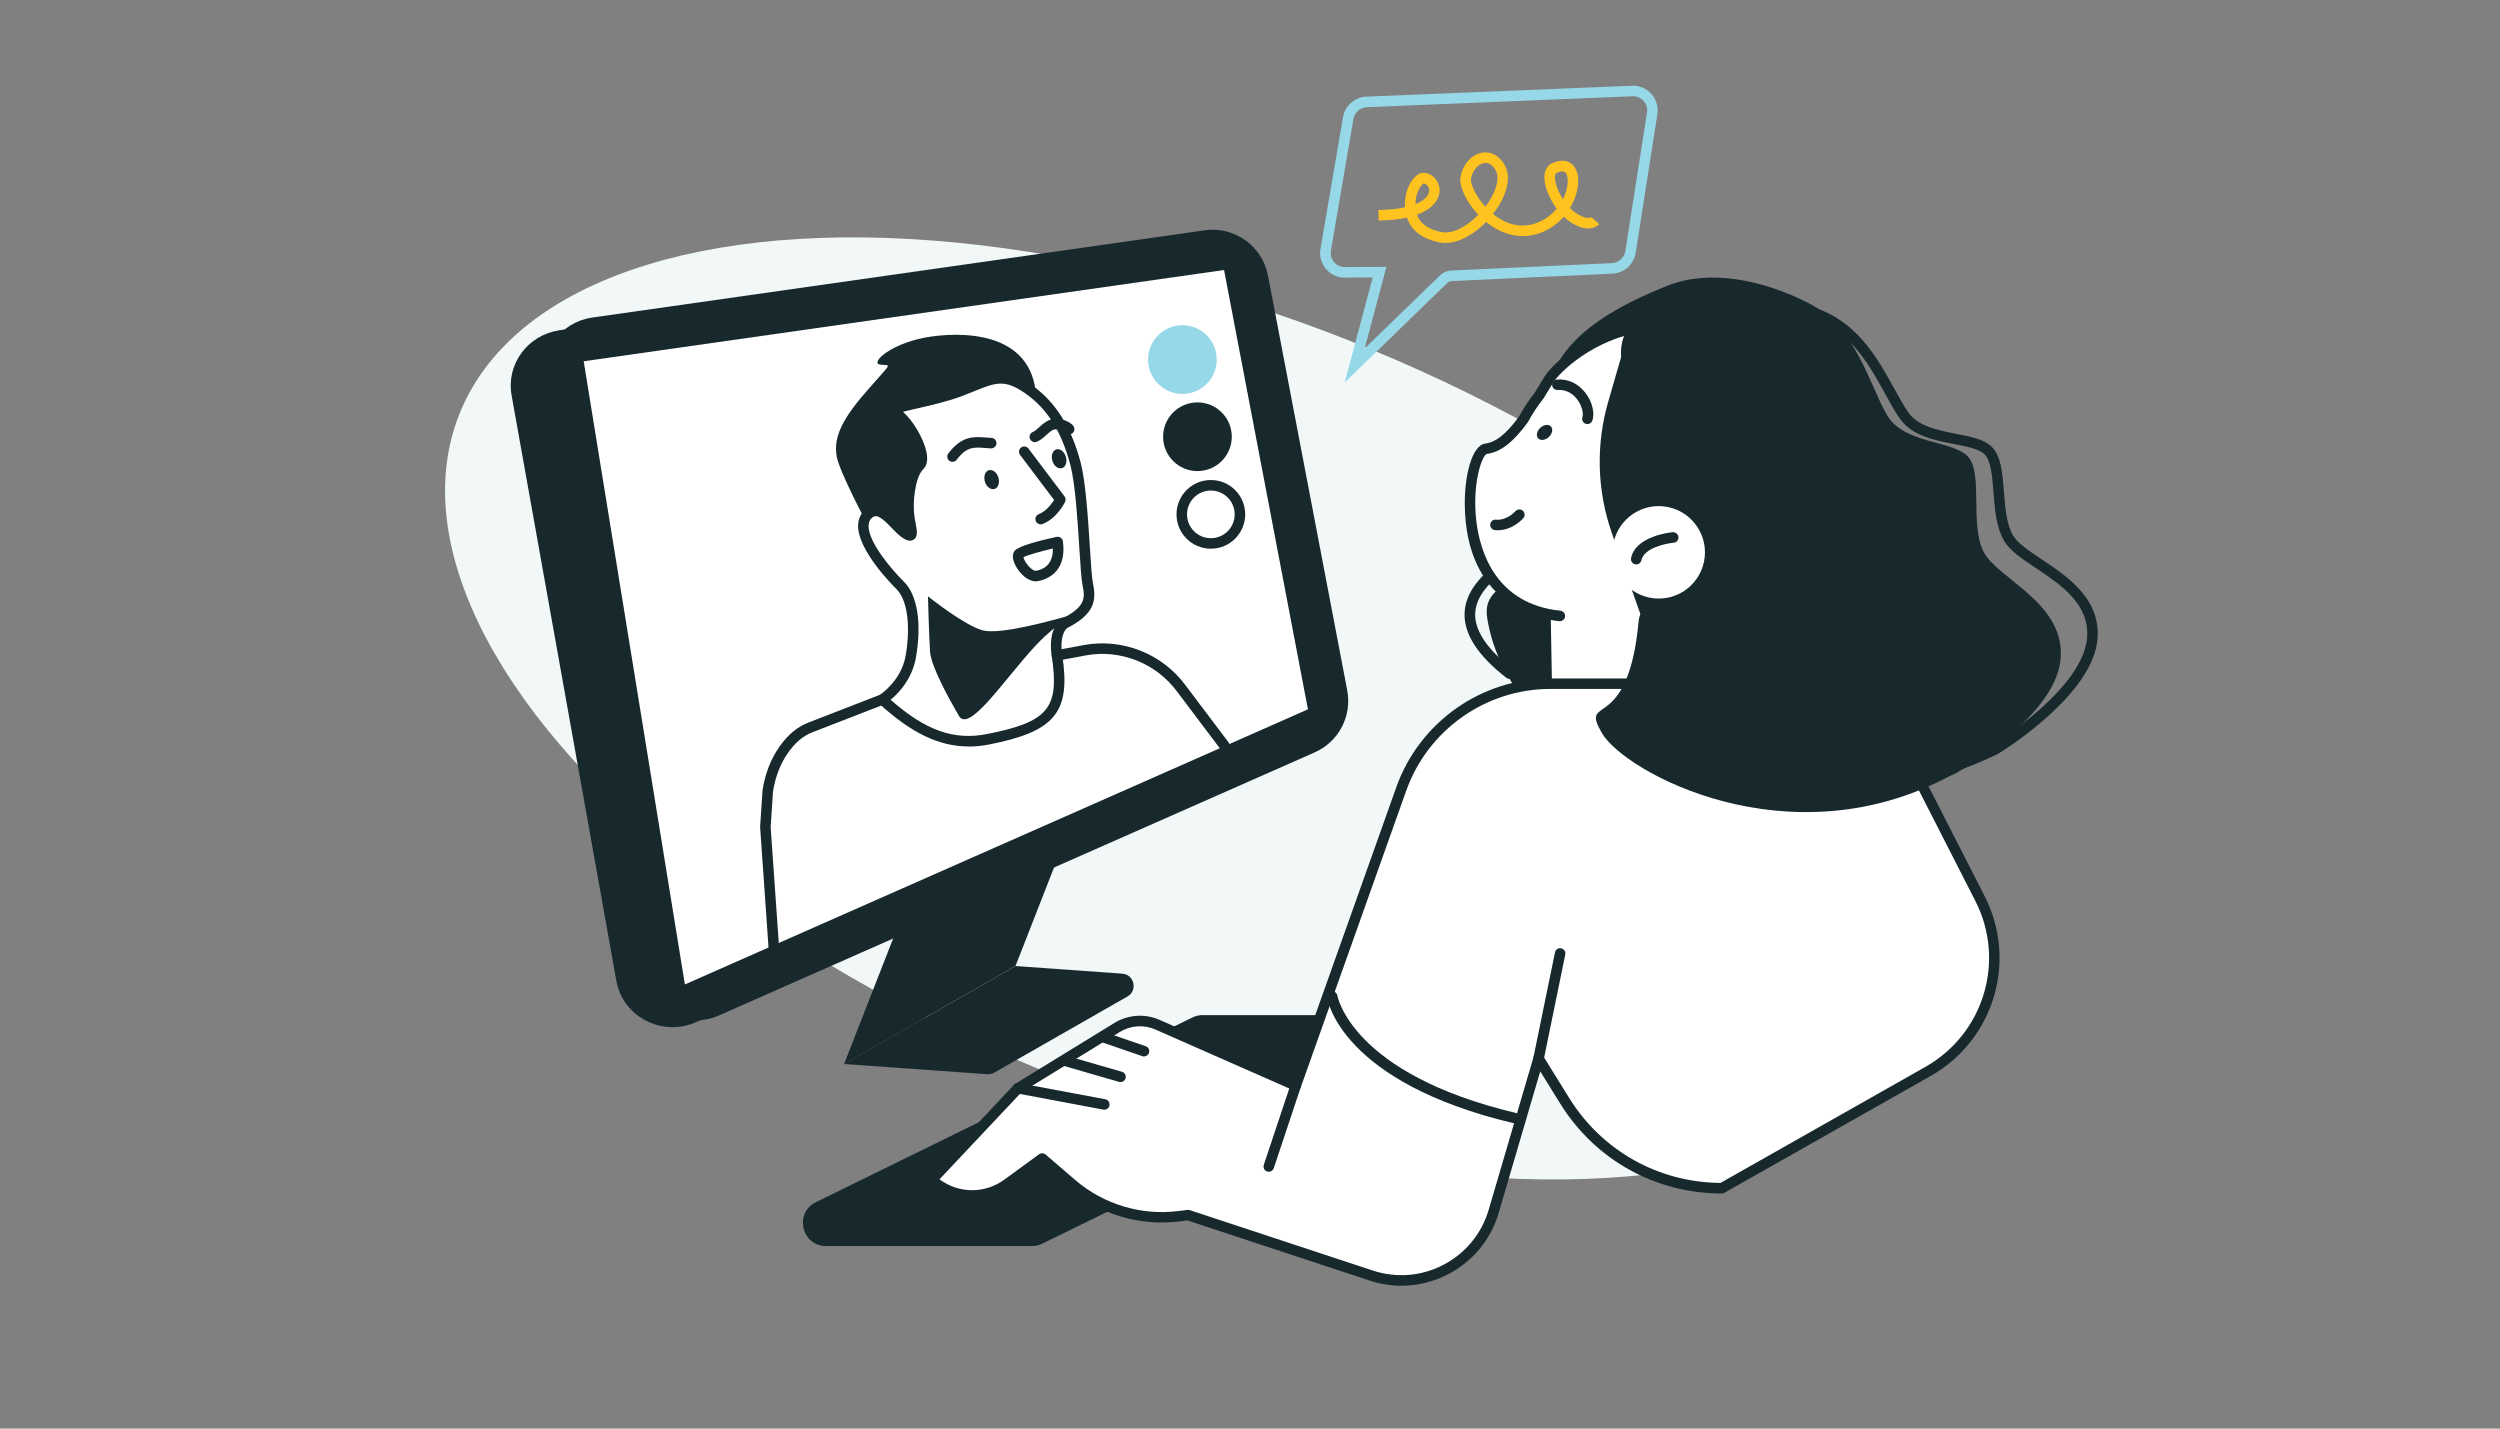 <svg width="700" height="400" viewBox="0 0 700 400" fill="none" xmlns="http://www.w3.org/2000/svg">
<rect x="0" y="0" width="700" height="400" fill="#808080" stroke="none"/>
<g clip-path="url(#clip0_555_7978)">
<mask id="mask0_555_7978" style="mask-type:alpha" maskUnits="userSpaceOnUse" x="0" y="0" width="700" height="400">
<rect width="700" height="400" fill="#F5F5F5"/>
</mask>
<g mask="url(#mask0_555_7978)">
<ellipse cx="336.843" cy="198.359" rx="223.935" ry="110.837" transform="rotate(21.555 336.843 198.359)" fill="#F2F7F8"/>
<path d="M288.956 348.904H231.304C224.442 348.904 222.292 339.626 228.447 336.608L333.884 284.89C334.768 284.448 335.755 284.228 336.741 284.228H394.393C401.255 284.228 403.405 293.505 397.25 296.524L291.813 348.241C290.929 348.683 289.942 348.904 288.956 348.904Z" fill="#18292D"/>
<path d="M284.332 270.503L236.34 297.937L269.65 212.719L317.641 185.299L284.332 270.503Z" fill="#18292D"/>
<path d="M284.332 270.503L236.34 297.923L276.438 300.779C277.116 300.824 277.793 300.676 278.382 300.338L315.698 279.015C318.628 277.336 317.612 272.874 314.24 272.624L284.332 270.488V270.503Z" fill="#18292D"/>
<path d="M506.988 222.703C497.284 222.703 487.418 221.642 477.566 219.507C454.122 214.412 436.245 204.31 432.519 197.477C431.12 194.93 431.606 192.603 433.801 191.248C441.988 186.227 439.75 159.146 438.115 139.369C437.453 131.432 436.893 124.569 436.981 119.71C437.217 106.118 448.276 93.984 468.981 84.618C479.731 79.759 494.692 80.569 510.051 86.856C520.728 91.23 526.088 100.993 530.402 108.827C531.787 111.346 533.097 113.731 534.393 115.557C537.132 119.415 542.772 120.505 547.75 121.477C551.74 122.257 555.525 122.979 557.675 125.085C560.325 127.662 560.694 132.492 561.091 137.602C561.445 142.108 561.813 146.761 563.668 149.957C564.935 152.122 568.204 154.301 571.664 156.613C578.939 161.473 587.995 167.51 587.333 178.54C586.361 194.606 560.414 210.495 559.309 211.158C559.265 211.187 559.236 211.202 559.192 211.217C543.45 218.815 525.543 222.688 506.988 222.688V222.703ZM484.958 84.427C479.48 84.427 474.459 85.384 470.203 87.313C456.537 93.498 440.192 104.145 439.927 119.769C439.853 124.481 440.413 131.27 441.06 139.133C442.857 160.81 445.081 187.802 435.347 193.766C434.905 194.046 434.228 194.459 435.111 196.064C437.909 201.188 453.533 211.261 478.199 216.621C494.427 220.14 526.338 223.792 557.851 208.595C559.206 207.756 583.533 192.544 584.402 178.348C584.962 169.012 577.039 163.726 570.045 159.057C566.127 156.436 562.741 154.183 561.135 151.429C558.941 147.66 558.544 142.653 558.175 137.823C557.822 133.272 557.483 128.987 555.628 127.176C554.096 125.689 550.754 125.041 547.19 124.349C541.668 123.274 535.409 122.066 531.993 117.251C530.594 115.292 529.254 112.833 527.825 110.241C523.746 102.805 518.666 93.542 508.947 89.566C500.568 86.135 492.336 84.397 484.958 84.397V84.427Z" fill="#18292D"/>
<path d="M547.603 216.533C547.603 216.533 574.963 201.35 576.907 185.078C578.851 168.806 559.001 162.121 555.29 154.286C551.594 146.452 555.231 132.772 551.137 127.986C547.043 123.2 533.186 124.481 528.356 116.22C523.526 107.959 519.8 91.716 506.547 84.942C493.294 78.168 478.406 75.37 466.861 80.009C455.316 84.648 432.049 95 433.595 113.687C438.219 169.763 414.142 158.675 416.425 173.106C422.521 211.835 482.028 244.939 547.603 216.533Z" fill="#18292D"/>
<path d="M422.698 190.1C422.389 190.1 422.065 189.997 421.8 189.79C413.906 183.694 409.96 177.671 410.078 171.898C410.166 166.803 413.391 161.944 419.664 157.452C431.622 148.882 433.566 135.673 433.58 135.54C433.698 134.73 434.42 134.171 435.244 134.288C436.054 134.392 436.614 135.143 436.511 135.938C436.437 136.527 434.405 150.516 421.402 159.838C415.939 163.755 413.126 167.834 413.052 171.943C412.964 176.729 416.528 181.941 423.64 187.449C424.288 187.95 424.406 188.877 423.905 189.511C423.611 189.879 423.184 190.085 422.742 190.085L422.698 190.1Z" fill="#18292D"/>
<path d="M483.295 236.56L433.536 216.518L432.623 166.376L479.172 165.537L483.295 236.56Z" fill="white"/>
<path d="M483.295 238.032C483.103 238.032 482.927 238.003 482.75 237.929L432.991 217.887C432.446 217.667 432.078 217.136 432.063 216.547L431.165 166.406C431.165 165.596 431.798 164.918 432.608 164.904L479.157 164.064C479.878 164.05 480.6 164.668 480.659 165.449L484.782 236.472C484.811 236.972 484.576 237.458 484.178 237.753C483.928 237.929 483.619 238.032 483.324 238.032H483.295ZM434.979 215.517L481.69 234.336L477.787 167.039L434.125 167.834L434.979 215.531V215.517Z" fill="#18292D"/>
<path d="M554.391 251.566L523.687 191.44H434.124C415.378 191.44 398.65 203.235 392.362 220.906L362.821 303.975L324.107 286.922C320.44 285.303 316.214 285.597 312.798 287.688L285.025 304.741L260.859 330.423L262.288 331.468C268.178 335.798 276.204 335.798 282.109 331.483L291.828 324.385L300.133 331.527C308.395 338.64 319.277 341.924 330.101 340.554L332.619 340.245L383.938 357.18C398.414 361.951 413.964 353.793 418.264 339.17L430.811 296.435L438.159 308.275C447.598 323.487 464.239 332.72 482.131 332.72L539.856 300.028C556.894 290.383 563.3 269.016 554.405 251.58L554.391 251.566Z" fill="white"/>
<path d="M392.42 360.007C389.416 360.007 386.412 359.521 383.467 358.549L332.456 341.717L330.262 341.997C319.071 343.411 307.717 339.98 299.161 332.617L291.739 326.24L282.963 332.661C276.513 337.373 267.854 337.373 261.404 332.646L259.976 331.601C259.637 331.35 259.416 330.967 259.387 330.555C259.342 330.128 259.49 329.716 259.784 329.406L283.949 303.725C284.038 303.636 284.141 303.548 284.259 303.474L312.032 286.422C315.86 284.08 320.587 283.756 324.696 285.568L361.952 301.987L390.962 220.42C397.442 202.204 414.774 189.967 434.109 189.967H523.672C524.232 189.967 524.732 190.276 524.983 190.777L555.686 250.903C564.978 269.089 558.322 291.237 540.548 301.295L482.823 333.986C482.602 334.104 482.351 334.178 482.101 334.178C463.561 334.178 446.656 324.783 436.878 309.026L431.267 299.984L419.648 339.567C417.454 347.033 412.462 353.13 405.571 356.738C401.433 358.917 396.926 360.007 392.406 360.007H392.42ZM332.604 338.743C332.766 338.743 332.913 338.772 333.06 338.816L384.38 355.751C390.992 357.931 398.046 357.356 404.216 354.117C410.386 350.877 414.863 345.414 416.836 338.728L429.382 295.993C429.544 295.434 430.015 295.022 430.605 294.948C431.179 294.874 431.753 295.139 432.048 295.625L439.396 307.465C448.57 322.235 464.371 331.085 481.733 331.218L539.12 298.718C555.51 289.426 561.65 269.001 553.08 252.228L522.789 192.898H434.124C416.041 192.898 399.813 204.34 393.746 221.392L364.206 304.461C364.073 304.844 363.778 305.153 363.396 305.315C363.027 305.477 362.6 305.477 362.217 305.315L323.503 288.262C320.278 286.849 316.567 287.099 313.563 288.94L285.952 305.889L263.053 330.216L263.142 330.275C268.546 334.237 275.806 334.251 281.225 330.29L290.944 323.192C291.504 322.795 292.255 322.824 292.77 323.266L301.076 330.408C309.013 337.226 319.527 340.392 329.894 339.096L332.412 338.787C332.412 338.787 332.53 338.787 332.589 338.787L332.604 338.743Z" fill="#18292D"/>
<path d="M468.598 181.809C479.76 180.616 490.613 175.197 498.58 165.802C514.646 146.82 512.422 119.239 494.398 103.261C464.828 77.049 437.379 100.139 433.609 106.427C432.726 107.9 431.857 109.328 431.018 110.698C429.324 112.833 427.866 115.071 426.6 117.383C423.242 122.007 419.929 125.129 416.13 125.615C410.313 126.366 404.644 169.086 436.776 172.443L468.613 181.809H468.598Z" fill="white"/>
<path d="M468.584 183.282C467.847 183.282 467.199 182.722 467.126 181.971C467.037 181.161 467.626 180.439 468.436 180.351C479.702 179.144 490.01 173.651 497.446 164.859C512.879 146.629 511.112 120.063 493.412 104.365C482.824 94.985 471.544 91.127 459.866 92.909C446.23 95 436.628 104.233 434.847 107.193C433.963 108.665 433.094 110.094 432.24 111.478C432.211 111.522 432.181 111.581 432.137 111.625C430.517 113.672 429.074 115.852 427.867 118.105C427.837 118.164 427.808 118.223 427.764 118.267C423.67 123.877 420.135 126.602 416.292 127.102C414.878 127.603 412.154 135.658 413.376 145.922C414.392 154.478 418.81 169.115 436.908 171C437.718 171.089 438.307 171.81 438.219 172.62C438.131 173.43 437.424 174.004 436.599 173.931C430.473 173.297 410.461 169.056 410.137 141.357C410.048 133.405 412.036 124.687 415.924 124.187C418.884 123.804 421.785 121.477 425.334 116.617C426.6 114.276 428.102 112.008 429.781 109.873C430.606 108.533 431.445 107.134 432.314 105.691C434.979 101.273 445.655 92.128 459.409 90.022C471.985 88.093 484.075 92.187 495.355 102.186C514.263 118.944 516.163 147.321 499.685 166.789C491.747 176.154 480.762 182.03 468.746 183.311C468.687 183.311 468.643 183.311 468.584 183.311V183.282Z" fill="#18292D"/>
<path d="M503.528 97.444C491.247 87.048 475.033 84.221 460.322 88.373C464.254 90.214 468.009 92.541 471.44 95.456C494.766 115.204 495.65 152.49 473.428 178.746C472.191 180.204 470.91 181.588 469.585 182.913C483.722 183.164 498.021 177.156 508.064 165.301C525.499 144.715 523.467 114.335 503.528 97.444Z" fill="#18292D"/>
<path d="M467.7 84.868C459.63 85.664 453.224 91.878 453.916 99.963L450.279 112.568C446.804 124.628 447.172 137.469 451.339 149.309L460.263 174.667C460.322 179.085 463.238 182.943 467.479 184.195L480.217 187.964L486.725 176.891L493.234 93.763C493.234 93.763 495.163 82.174 467.685 84.883L467.7 84.868Z" fill="#18292D"/>
<path d="M419.355 148.47C419.105 148.47 418.854 148.47 418.589 148.44C417.779 148.367 417.19 147.645 417.264 146.835C417.338 146.025 418.059 145.421 418.869 145.51C421.962 145.79 424.288 143.183 424.303 143.154C424.833 142.535 425.761 142.461 426.379 142.992C426.998 143.522 427.071 144.435 426.556 145.053C426.438 145.2 423.611 148.47 419.37 148.47H419.355Z" fill="#18292D"/>
<path d="M444.478 118.753C444.316 118.753 444.154 118.723 443.992 118.664C443.226 118.399 442.814 117.56 443.079 116.794C443.432 115.793 442.961 113.613 441.606 111.817C440.796 110.757 439.029 109.004 436.158 109.196C435.362 109.255 434.641 108.636 434.597 107.826C434.538 107.016 435.156 106.309 435.966 106.265C439.103 106.044 441.93 107.399 443.948 110.035C445.818 112.479 446.598 115.66 445.862 117.766C445.656 118.37 445.081 118.753 444.478 118.753Z" fill="#18292D"/>
<path d="M433.683 122.361C432.697 123.288 431.357 123.45 430.694 122.743C430.031 122.037 430.296 120.711 431.268 119.798C432.255 118.871 433.595 118.709 434.258 119.415C434.92 120.122 434.655 121.448 433.683 122.361Z" fill="#18292D"/>
<path d="M549.267 172.679C539.327 155.317 515.943 149.206 497.02 159.058C490.378 162.503 485.18 167.466 481.646 173.194C474.74 170.028 459.587 165.552 458.821 173.887C455.876 206.151 442.181 194.149 448.483 205.179C454.786 216.209 500.937 241.419 545.983 217.254C564.788 207.167 559.207 190.056 549.267 172.679Z" fill="#18292D"/>
<path d="M451.767 152.063C450.339 159.057 454.845 165.89 461.854 167.333C468.849 168.762 475.682 164.256 477.125 157.246C478.553 150.251 474.047 143.419 467.038 141.975C460.028 140.532 453.21 145.053 451.767 152.063Z" fill="white"/>
<path d="M458.143 158.027C458.04 158.027 457.951 158.027 457.848 157.997C457.053 157.835 456.538 157.055 456.7 156.26C457.981 150.016 467.936 149.044 468.363 149.014C469.158 148.956 469.894 149.545 469.968 150.354C470.041 151.164 469.452 151.886 468.642 151.96C466.36 152.166 460.293 153.462 459.601 156.863C459.453 157.555 458.85 158.041 458.158 158.041L458.143 158.027Z" fill="#18292D"/>
<path d="M309.204 310.719C309.116 310.719 309.028 310.719 308.924 310.69L284.759 306.154C283.964 306.007 283.434 305.241 283.581 304.431C283.728 303.636 284.494 303.106 285.304 303.253L309.469 307.789C310.265 307.936 310.795 308.702 310.647 309.512C310.515 310.219 309.896 310.719 309.204 310.719Z" fill="#18292D"/>
<path d="M313.74 302.988C313.607 302.988 313.475 302.974 313.328 302.929L297.659 298.394C296.879 298.173 296.422 297.348 296.658 296.568C296.879 295.787 297.703 295.331 298.484 295.567L314.152 300.102C314.933 300.323 315.389 301.148 315.154 301.928C314.962 302.576 314.373 302.988 313.74 302.988Z" fill="#18292D"/>
<path d="M320.337 295.817C320.175 295.817 320.013 295.787 319.851 295.728L308.895 291.959C308.129 291.694 307.717 290.854 307.982 290.088C308.247 289.323 309.086 288.91 309.852 289.175L320.808 292.945C321.574 293.21 321.986 294.05 321.721 294.815C321.515 295.419 320.941 295.802 320.322 295.802L320.337 295.817Z" fill="#18292D"/>
<path d="M355.268 328.096C355.121 328.096 354.959 328.066 354.797 328.022C354.031 327.772 353.604 326.933 353.869 326.152L361.423 303.489C361.674 302.723 362.513 302.296 363.279 302.561C364.044 302.812 364.472 303.651 364.206 304.431L356.652 327.095C356.446 327.713 355.872 328.096 355.253 328.096H355.268Z" fill="#18292D"/>
<path d="M430.797 297.893C430.694 297.893 430.606 297.893 430.503 297.864C429.707 297.702 429.192 296.921 429.354 296.126L435.392 266.674C435.554 265.879 436.319 265.364 437.129 265.526C437.924 265.688 438.44 266.468 438.278 267.263L432.24 296.715C432.093 297.407 431.489 297.893 430.797 297.893Z" fill="#18292D"/>
<path d="M373.027 279.044C373.027 279.044 376.429 301.707 424.008 313.031L373.027 279.044Z" fill="white"/>
<path d="M424.008 314.504C423.89 314.504 423.787 314.504 423.67 314.46C375.678 303.032 371.717 280.222 371.569 279.265C371.452 278.455 372.011 277.704 372.806 277.586C373.631 277.454 374.353 278.013 374.485 278.823C374.529 279.073 378.549 300.691 424.347 311.603C425.142 311.794 425.628 312.59 425.437 313.37C425.275 314.047 424.671 314.504 424.008 314.504Z" fill="#18292D"/>
<path d="M165.804 88.918L337.316 64.488C345.651 63.295 353.441 68.876 355.031 77.137L377.223 193.295C378.608 200.511 374.823 207.712 368.108 210.672L201.264 284.345C191.824 288.513 180.986 282.637 179.337 272.447L152.462 107.046C151.048 98.328 157.057 90.155 165.804 88.918Z" fill="#18292D"/>
<path d="M156.511 92.482L329.982 65.946C338.405 64.65 346.387 70.084 348.095 78.286L372.083 193.384C373.571 200.526 369.83 207.741 363.071 210.775L194.96 286.171C185.448 290.442 174.388 284.743 172.577 274.641L143.243 110.683C141.697 102.039 147.69 93.851 156.526 92.496L156.511 92.482Z" fill="#18292D"/>
<path d="M163.433 101.155L191.765 275.642L366.223 198.611L342.735 75.606L163.433 101.155Z" fill="white"/>
<path d="M245.161 151.12C245.161 151.12 237.062 136.306 234.735 129.517C232.409 122.729 236.429 116.588 243.277 108.798C250.124 101.008 249.388 102.525 246.413 102.083C243.438 101.641 249.785 95.766 260.83 94.219C271.874 92.673 291.474 93.719 290.09 114.615C288.706 135.511 255.587 166.214 245.161 151.135V151.12Z" fill="#18292D"/>
<path d="M247.09 195.857C247.09 195.857 253.658 191.764 255.042 183.9C256.426 176.036 255.881 167.657 252.067 163.917C248.253 160.177 237.975 148.47 243.202 143.89C246.678 140.842 250.344 147.012 253.216 149.132C256.087 151.268 255.307 149 254.63 145.053C253.952 141.107 254.703 133.066 257.472 130.371C260.24 127.677 253.864 116.735 250.418 115.484C246.972 114.232 260.741 112.715 269.149 109.446C277.558 106.177 280.562 103.88 287.807 108.872C295.067 113.864 298.91 121.389 301.134 129.871C303.357 138.338 303.667 159.337 304.58 163.681C305.493 168.04 304.889 171 298.233 174.461C296.819 175.197 295.082 177.966 295.936 183.547C298.248 198.7 294.581 203.471 276.615 206.99C266.145 209.037 257.472 205.385 247.075 195.857H247.09Z" fill="white"/>
<path d="M271.196 209.008C262.905 209.008 255.115 205.208 246.088 196.947C245.75 196.638 245.573 196.181 245.617 195.725C245.661 195.268 245.912 194.856 246.295 194.606C246.368 194.562 252.332 190.718 253.569 183.635C255.042 175.256 254.04 167.922 251.022 164.962C249.902 163.858 240.066 153.992 240.272 147.056C240.331 145.303 240.979 143.86 242.23 142.771C245.853 139.605 249.461 143.345 251.861 145.834C252.465 146.467 253.054 147.071 253.584 147.527C253.54 147.262 253.481 146.982 253.437 146.717C253.348 146.275 253.26 145.789 253.186 145.289C252.524 141.46 253.069 132.595 256.441 129.311C256.647 129.105 256.809 128.398 256.514 127.088C255.66 123.156 251.787 117.545 249.902 116.868C248.518 116.367 248.371 115.469 248.4 114.968C248.504 113.289 250.315 112.862 256.338 111.478C260.181 110.595 264.952 109.49 268.619 108.076C269.606 107.694 270.533 107.311 271.388 106.972C277.985 104.292 281.607 102.819 288.661 107.664C295.376 112.288 299.941 119.43 302.577 129.503C303.991 134.892 304.639 144.965 305.154 153.049C305.449 157.776 305.714 161.841 306.038 163.402C307.083 168.364 306.244 171.987 298.94 175.786C298.248 176.139 296.642 178.201 297.423 183.355C299.867 199.436 295.464 204.825 276.924 208.463C274.981 208.846 273.081 209.037 271.211 209.037L271.196 209.008ZM249.402 195.96C259.195 204.575 267.102 207.344 276.335 205.532C293.476 202.175 296.701 198.302 294.492 183.767C293.55 177.597 295.553 174.196 297.555 173.15C303.858 169.866 303.873 167.495 303.137 163.976C302.768 162.223 302.518 158.247 302.194 153.211C301.693 145.245 301.06 135.349 299.705 130.224C297.217 120.741 293.167 114.335 286.968 110.064C281.224 106.118 278.854 107.075 272.477 109.667C271.608 110.02 270.681 110.403 269.665 110.786C265.806 112.288 260.917 113.422 256.986 114.32C255.616 114.629 254.055 114.998 252.848 115.322C255.704 117.795 258.62 122.891 259.386 126.44C259.872 128.678 259.563 130.342 258.488 131.387C256.19 133.626 255.439 141.048 256.073 144.773C256.161 145.274 256.249 145.73 256.323 146.172C256.794 148.749 257.089 150.31 255.778 151.12C254.512 151.915 253.083 150.855 252.318 150.296C251.463 149.662 250.624 148.793 249.726 147.866C246.869 144.906 245.455 143.846 244.159 144.979C243.541 145.524 243.232 146.202 243.202 147.129C243.07 151.753 249.593 159.426 253.069 162.842C256.883 166.582 258.149 174.534 256.456 184.136C255.395 190.173 251.567 194.134 249.372 195.946L249.402 195.96Z" fill="#18292D"/>
<path d="M259.843 166.98C259.843 166.98 270.033 175.153 275.158 176.493C280.282 177.848 295.141 173.533 300.31 172.134C305.478 170.75 298.381 171.633 289.736 181.014C281.092 190.394 271.344 205.312 268.502 200.452C265.674 195.592 260.668 186.565 260.402 182.369C260.137 178.186 259.828 166.965 259.828 166.965L259.843 166.98Z" fill="#18292D"/>
<path d="M291.386 146.82C290.797 146.82 290.252 146.467 290.016 145.893C289.707 145.142 290.075 144.287 290.841 143.978C292.976 143.124 294.464 141.092 295.141 139.987L285.613 127.367C285.127 126.719 285.26 125.792 285.908 125.306C286.556 124.82 287.483 124.952 287.969 125.6L298.071 138.986C298.395 139.428 298.454 140.002 298.233 140.503C298.145 140.694 296.039 145.083 291.945 146.717C291.769 146.791 291.577 146.82 291.401 146.82H291.386Z" fill="#18292D"/>
<path d="M266.705 129.326C266.396 129.326 266.087 129.223 265.822 129.031C265.174 128.545 265.041 127.618 265.527 126.97C269.297 121.963 272.758 122.243 276.101 122.508C276.601 122.552 277.102 122.596 277.617 122.611C278.427 122.655 279.06 123.332 279.016 124.157C278.972 124.967 278.25 125.571 277.47 125.556C276.91 125.527 276.38 125.482 275.85 125.438C272.728 125.188 270.667 125.011 267.869 128.737C267.574 129.12 267.132 129.326 266.691 129.326H266.705Z" fill="#18292D"/>
<path d="M289.751 123.804C289.176 123.804 288.632 123.465 288.396 122.905C288.072 122.154 288.425 121.286 289.162 120.976C289.81 120.696 290.399 120.152 291.032 119.577C291.783 118.9 292.637 118.119 293.727 117.648C295.788 116.765 299.087 117.516 300.501 119.209C301.016 119.828 300.942 120.77 300.309 121.286C299.676 121.801 298.763 121.727 298.233 121.094C297.644 120.387 295.774 119.975 294.89 120.358C294.242 120.638 293.653 121.182 293.02 121.757C292.269 122.449 291.415 123.215 290.325 123.686C290.134 123.774 289.942 123.804 289.751 123.804Z" fill="#18292D"/>
<path d="M279.547 133.699C279.988 135.143 279.517 136.586 278.472 136.91C277.426 137.234 276.219 136.321 275.777 134.877C275.335 133.434 275.806 131.991 276.852 131.667C277.897 131.343 279.105 132.256 279.547 133.699Z" fill="#18292D"/>
<path d="M298.439 127.868C298.881 129.311 298.41 130.754 297.364 131.078C296.319 131.402 295.111 130.489 294.669 129.046C294.228 127.603 294.699 126.16 295.744 125.836C296.79 125.512 297.997 126.425 298.439 127.868Z" fill="#18292D"/>
<path d="M290.031 162.768C287.852 162.768 285.746 160.81 284.524 158.689C283.419 156.745 283.287 155.14 284.185 154.139C285.363 152.828 291.165 151.341 295.833 150.325C296.231 150.237 296.658 150.325 296.996 150.561C297.335 150.796 297.556 151.164 297.615 151.562C298.778 160.118 293.212 162.209 290.753 162.695C290.517 162.739 290.281 162.768 290.046 162.768H290.031ZM286.556 156.009C286.688 156.657 287.395 158.041 288.529 159.043C289.147 159.602 289.781 159.897 290.149 159.823C293.3 159.175 294.861 157.084 294.802 153.579C291.297 154.404 287.675 155.42 286.556 156.009Z" fill="#18292D"/>
<path d="M342.853 210.274C342.411 210.274 341.97 210.068 341.675 209.685L329.747 193.869C323.871 185.741 313.74 181.691 303.933 183.532L296.231 184.975C295.421 185.137 294.655 184.592 294.508 183.797C294.361 183.002 294.891 182.221 295.686 182.074L303.388 180.631C314.329 178.584 325.594 183.09 332.118 192.117L344.031 207.903C344.517 208.551 344.399 209.479 343.737 209.965C343.472 210.171 343.162 210.259 342.853 210.259V210.274Z" fill="#18292D"/>
<path d="M216.755 268.059C215.989 268.059 215.341 267.469 215.282 266.689L212.838 231.671C212.838 231.671 212.838 231.538 212.838 231.465L213.515 221.23C214.252 216.533 215.842 212.498 218.228 209.096C220.613 205.694 223.234 203.515 226.489 202.263L246.575 194.473C247.326 194.179 248.18 194.562 248.475 195.313C248.769 196.078 248.386 196.918 247.635 197.212L227.549 205.002C224.869 206.048 222.675 207.874 220.643 210.79C218.522 213.838 217.108 217.46 216.446 221.569L215.783 231.568L218.228 266.483C218.286 267.293 217.668 268 216.858 268.059C216.829 268.059 216.784 268.059 216.755 268.059Z" fill="#18292D"/>
<path d="M340.688 100.684C340.688 106 336.388 110.3 331.072 110.3C325.756 110.3 321.456 106 321.456 100.684C321.456 95.368 325.756 91.068 331.072 91.068C336.388 91.068 340.688 95.368 340.688 100.684Z" fill="#96D8E8"/>
<path d="M344.9 122.287C344.9 127.603 340.6 131.903 335.284 131.903C329.968 131.903 325.668 127.603 325.668 122.287C325.668 116.971 329.968 112.671 335.284 112.671C340.6 112.671 344.9 116.971 344.9 122.287Z" fill="#18292D"/>
<path d="M339.039 152.151C334.548 152.151 330.896 148.499 330.896 144.008C330.896 139.516 334.548 135.864 339.039 135.864C343.53 135.864 347.182 139.516 347.182 144.008C347.182 148.499 343.53 152.151 339.039 152.151Z" fill="white"/>
<path d="M339.039 137.352C342.72 137.352 345.71 140.341 345.71 144.022C345.71 147.704 342.72 150.693 339.039 150.693C335.357 150.693 332.368 147.704 332.368 144.022C332.368 140.341 335.357 137.352 339.039 137.352ZM339.039 134.406C333.723 134.406 329.423 138.706 329.423 144.022C329.423 149.338 333.723 153.638 339.039 153.638C344.355 153.638 348.655 149.338 348.655 144.022C348.655 138.706 344.355 134.406 339.039 134.406Z" fill="#18292D"/>
<path d="M376.517 107.075L384.351 77.697L377.047 77.726C375.015 77.918 372.939 77.123 371.466 75.517C369.994 73.927 369.36 71.777 369.743 69.642L376.046 32.783C376.605 29.602 379.344 27.187 382.569 27.055L456.95 24.006C459.056 23.918 461.014 24.757 462.399 26.318C463.783 27.864 464.387 29.941 464.063 31.988L457.995 70.776C457.495 74.016 454.741 76.46 451.487 76.622L406.632 78.684C406.19 78.698 405.777 78.831 405.409 79.066L376.532 107.075H376.517ZM388.195 74.737L382.113 97.547L403.657 76.681C404.496 76.106 405.483 75.783 406.499 75.738L451.354 73.677C453.224 73.588 454.8 72.175 455.094 70.319L461.162 31.531C461.353 30.353 461 29.16 460.204 28.277C459.409 27.393 458.319 26.907 457.082 26.951L382.702 30.015C380.847 30.088 379.271 31.472 378.962 33.298L372.659 70.142C372.453 71.379 372.806 72.602 373.646 73.515C374.485 74.428 375.707 74.884 376.929 74.781L388.224 74.722L388.195 74.737Z" fill="#96D8E8"/>
<path d="M404.717 68.037C404.113 68.037 403.509 67.978 402.906 67.845C398.164 66.844 395.116 64.458 393.937 60.924C391.817 61.395 389.21 61.69 386.015 61.749L385.956 58.804C388.975 58.759 391.419 58.465 393.393 58.038C393.348 57.213 393.393 56.344 393.496 55.446C393.82 52.854 395.145 50.248 396.706 49.099C397.693 48.363 398.591 48.334 399.165 48.437C401.566 48.864 403.288 51.176 403.082 53.708C402.979 54.96 402.169 58.156 396.735 60.114C397.619 62.603 399.857 64.208 403.48 64.959C406.867 65.666 410.902 63.251 413.935 60.129C410.681 56.683 408.546 52.368 408.928 49.688C409.429 46.213 411.962 43.297 414.966 42.752C417.514 42.296 419.855 43.592 421.372 46.331C423.168 49.57 422.064 54.474 418.412 59.407C418.279 59.569 418.162 59.746 418.029 59.908C420.739 62.102 424.95 64.252 430.001 62.529C432.46 61.69 434.419 60.188 435.877 58.421C433.697 55.461 432.225 51.75 432.446 49.114C432.578 47.509 433.329 46.316 434.551 45.727C437.217 44.461 438.94 45.064 439.926 45.786C441.561 47.008 442.238 49.453 441.752 52.471C441.458 54.342 440.736 56.359 439.588 58.259C440.044 58.73 440.53 59.142 441.031 59.496C444.374 61.822 445.566 60.792 445.581 60.792L447.775 62.75C447.672 62.883 445.051 65.887 439.352 61.925C438.837 61.572 438.321 61.145 437.835 60.674C436.098 62.676 433.8 64.355 430.973 65.327C425.981 67.035 420.724 65.901 416.115 62.132C412.904 65.445 408.722 68.022 404.717 68.022V68.037ZM415.982 45.609C415.835 45.609 415.688 45.609 415.526 45.653C413.788 45.963 412.183 47.936 411.874 50.115C411.682 51.485 413.169 54.901 415.909 57.891C415.967 57.817 416.026 57.743 416.07 57.67C418.927 53.797 420.017 49.909 418.824 47.759C418.265 46.743 417.337 45.609 415.982 45.609ZM398.664 51.338C398.193 51.411 396.75 53.281 396.426 55.814C396.367 56.285 396.338 56.727 396.323 57.169C398.915 56.123 400.063 54.739 400.167 53.487C400.255 52.354 399.46 51.499 398.664 51.352V51.338ZM437.438 47.965C436.878 47.965 436.23 48.216 435.833 48.407C435.582 48.525 435.435 48.849 435.391 49.379C435.258 50.955 436.171 53.517 437.629 55.785C438.262 54.533 438.66 53.252 438.851 52.044C439.175 49.968 438.748 48.599 438.174 48.172C437.968 48.024 437.718 47.965 437.438 47.965Z" fill="#FFC31F"/>
</g>
</g>
<defs>
<clipPath id="clip0_555_7978">
<rect width="700" height="400" fill="white"/>
</clipPath>
</defs>
</svg>
